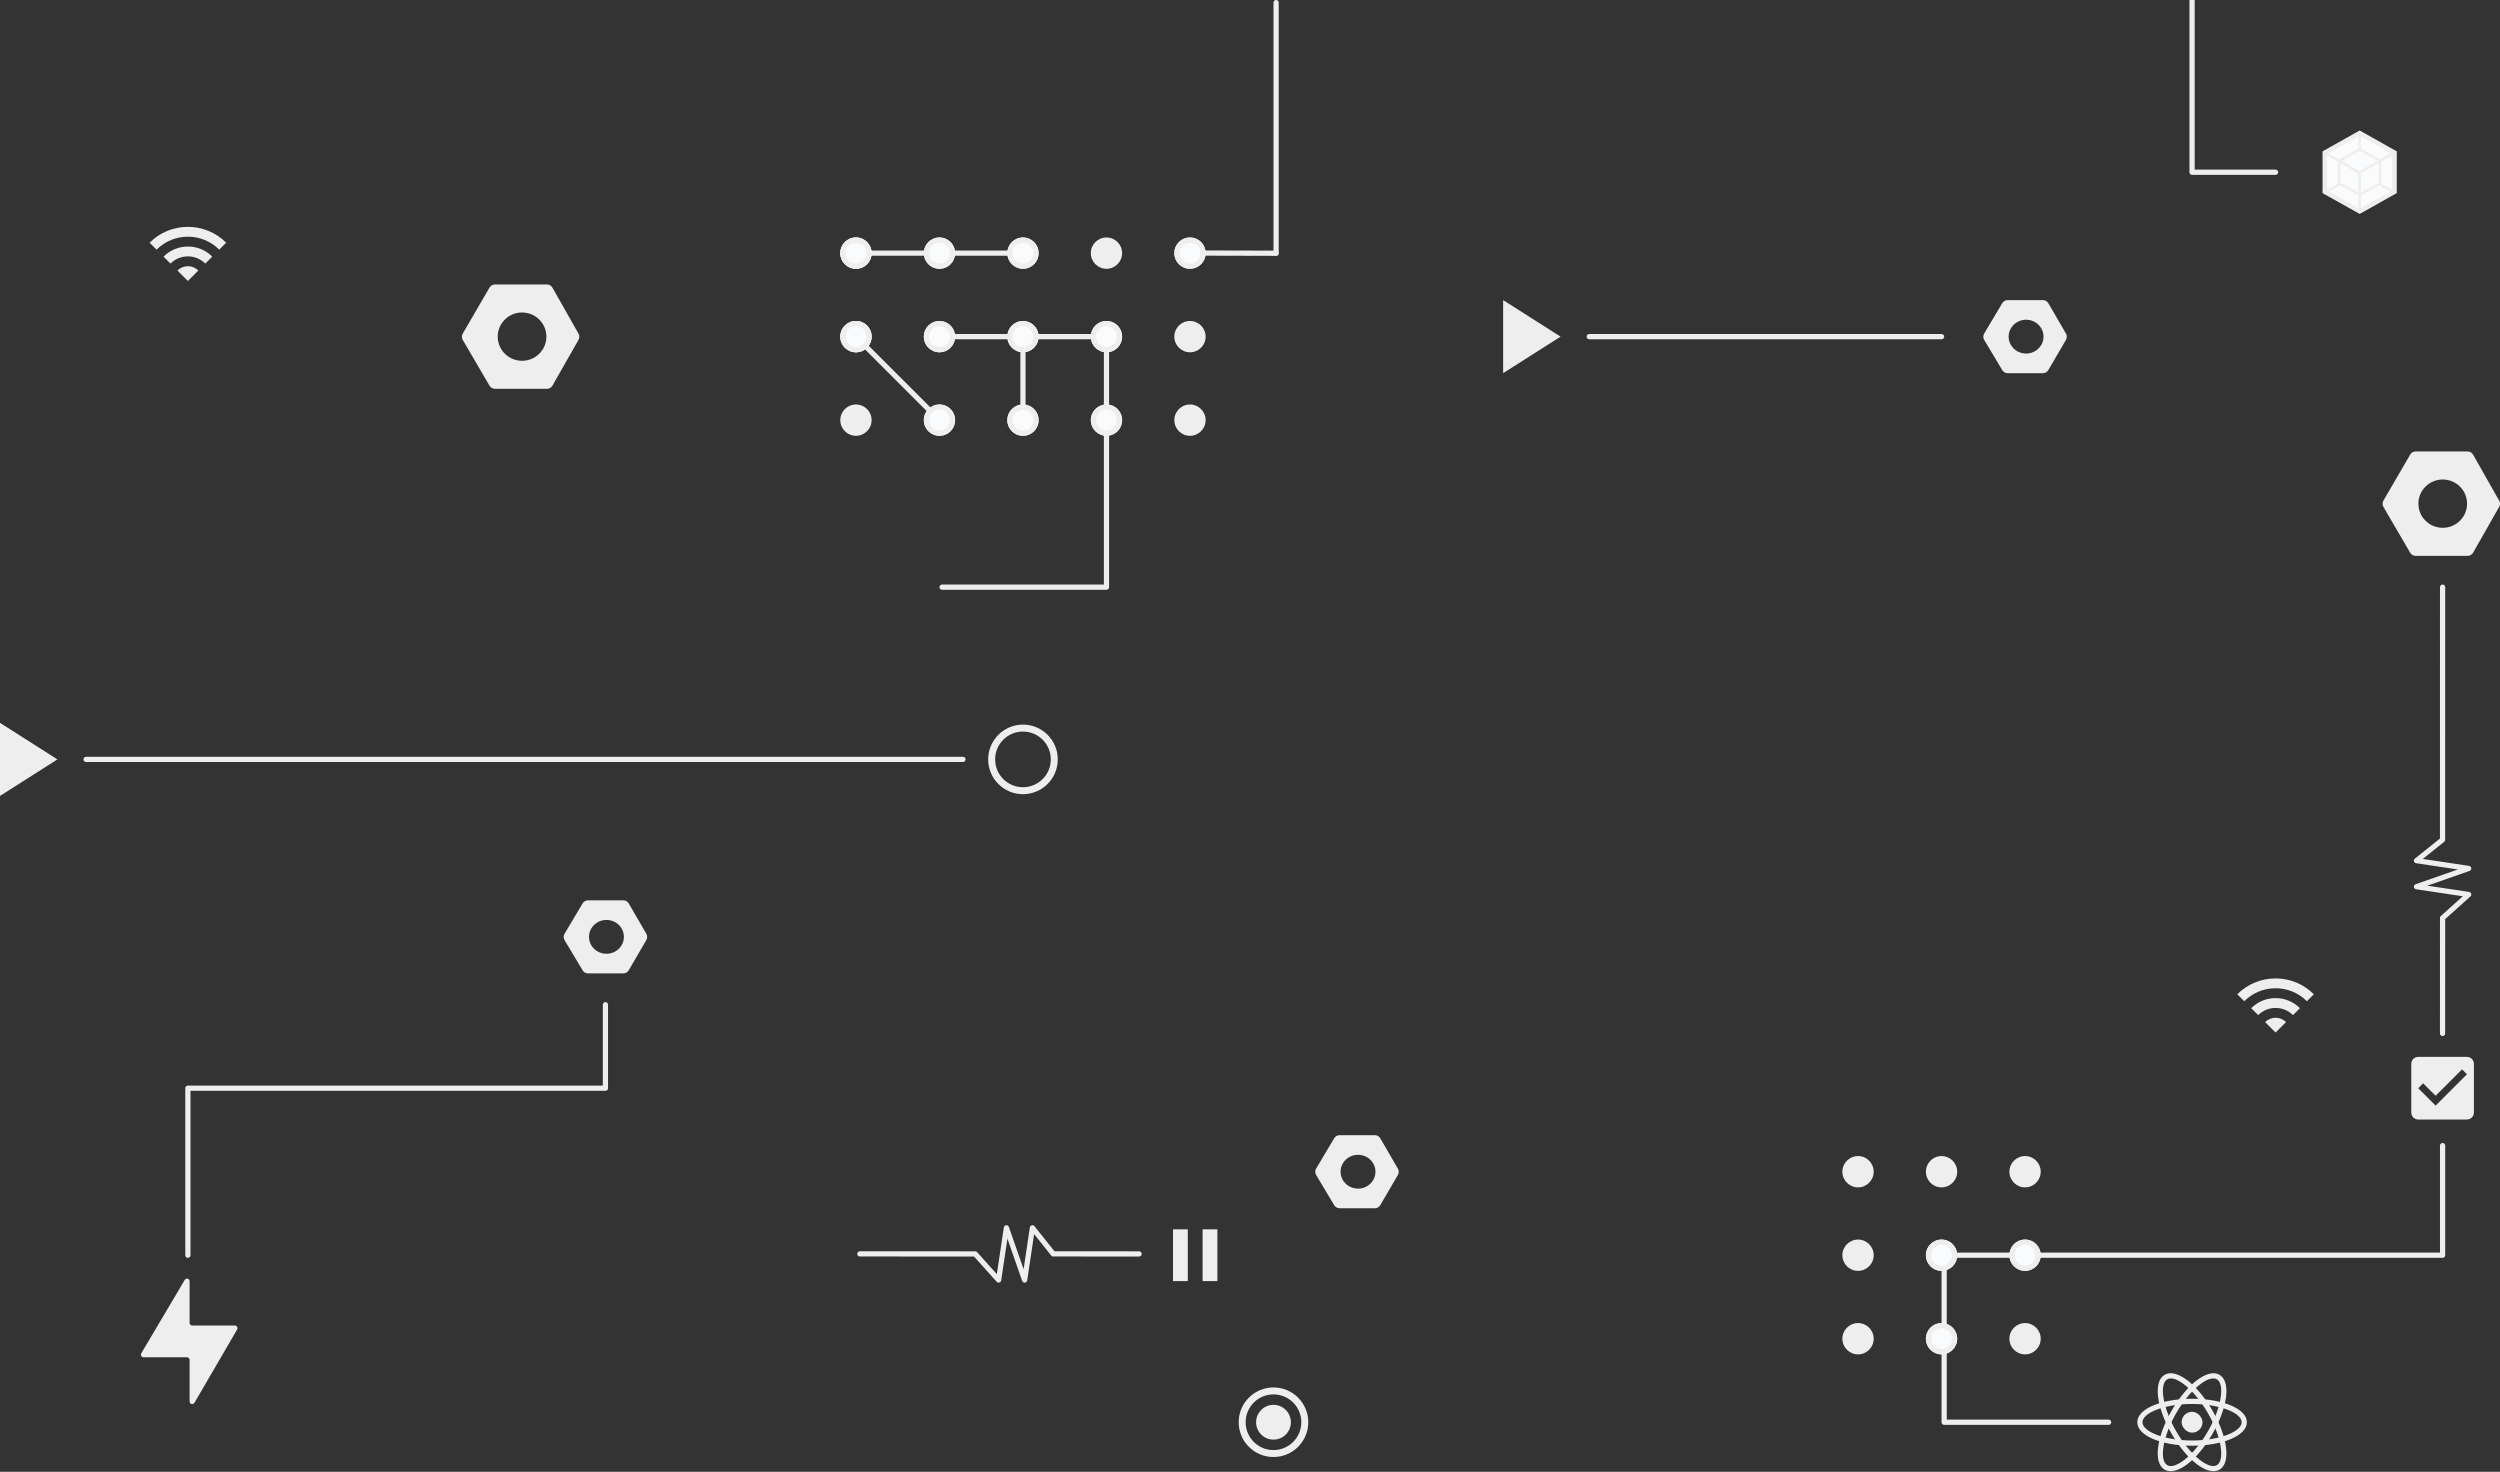 <svg xmlns="http://www.w3.org/2000/svg" xmlns:xlink="http://www.w3.org/1999/xlink" width="958" height="564" viewBox="0 0 958 564">
  <rect x="0" y="0" width="958" height="564" fill="#333333" stroke="none"/>
  <defs>
    <circle id="hero-a" cx="134" cy="6" r="6"/>
    <circle id="hero-b" cx="422" cy="422" r="6"/>
    <circle id="hero-c" cx="422" cy="390" r="6"/>
    <circle id="hero-d" cx="454" cy="390" r="6"/>
    <circle id="hero-e" cx="70" cy="6" r="6"/>
    <circle id="hero-f" cx="38" cy="6" r="6"/>
    <circle id="hero-g" cx="6" cy="6" r="6"/>
    <circle id="hero-h" cx="38" cy="70" r="6"/>
    <circle id="hero-i" cx="38" cy="38" r="6"/>
    <circle id="hero-j" cx="70" cy="38" r="6"/>
    <circle id="hero-k" cx="70" cy="70" r="6"/>
    <circle id="hero-l" cx="102" cy="70" r="6"/>
    <circle id="hero-m" cx="102" cy="38" r="6"/>
    <circle id="hero-n" cx="6" cy="38" r="6"/>
  </defs>
  <g fill="none" fill-rule="evenodd">
    <path fill="#EEE" fill-rule="nonzero" d="M857.333 381L860 383.667C866.627 377.04 877.373 377.04 884 383.667L886.667 381C878.573 372.907 865.44 372.907 857.333 381zM868 391.667L872 395.667 876 391.667C873.8 389.453 870.213 389.453 868 391.667zM862.667 386.333L865.333 389C869.013 385.32 874.987 385.32 878.667 389L881.333 386.333C876.187 381.187 867.827 381.187 862.667 386.333zM57.333 93L60 95.667C66.627 89.04 77.373 89.04 84 95.667L86.667 93C78.573 84.907 65.44 84.907 57.333 93zM68 103.667L72 107.667 76 103.667C73.8 101.453 70.213 101.453 68 103.667zM62.667 98.333L65.333 101C69.013 97.32 74.987 97.32 78.667 101L81.333 98.333C76.187 93.187 67.827 93.187 62.667 98.333zM488 538.333C484.32 538.333 481.333 541.32 481.333 545 481.333 548.68 484.32 551.667 488 551.667 491.68 551.667 494.667 548.68 494.667 545 494.667 541.32 491.68 538.333 488 538.333zM488 531.667C480.64 531.667 474.667 537.64 474.667 545 474.667 552.36 480.64 558.333 488 558.333 495.36 558.333 501.333 552.36 501.333 545 501.333 537.64 495.36 531.667 488 531.667zM488 555.667C482.107 555.667 477.333 550.893 477.333 545 477.333 539.107 482.107 534.333 488 534.333 493.893 534.333 498.667 539.107 498.667 545 498.667 550.893 493.893 555.667 488 555.667zM945.333 405L926.667 405C925.187 405 924 406.2 924 407.667L924 426.333C924 427.8 925.187 429 926.667 429L945.333 429C946.813 429 948 427.8 948 426.333L948 407.667C948 406.2 946.813 405 945.333 405zM933.333 423.667L926.667 417 928.547 415.12 933.333 419.893 943.453 409.773 945.333 411.667 933.333 423.667zM392 277.667C384.64 277.667 378.667 283.64 378.667 291 378.667 298.36 384.64 304.333 392 304.333 399.36 304.333 405.333 298.36 405.333 291 405.333 283.64 399.36 277.667 392 277.667zM392 301.667C386.107 301.667 381.333 296.893 381.333 291 381.333 285.107 386.107 280.333 392 280.333 397.893 280.333 402.667 285.107 402.667 291 402.667 296.893 397.893 301.667 392 301.667z"/>
    <path fill="#EEE" d="M72.657 490.962L72.657 506.956C72.657 507.508 73.105 507.956 73.657 507.956L90.005 507.956C90.558 507.956 91.005 508.403 91.005 508.956 91.005 509.132 90.958 509.306 90.87 509.459L74.521 537.541C74.243 538.019 73.631 538.18 73.154 537.903 72.846 537.723 72.657 537.394 72.657 537.038L72.657 521.099C72.657 520.547 72.209 520.099 71.657 520.099L54.995 520.099C54.442 520.099 53.995 519.652 53.995 519.099 53.995 518.92 54.043 518.744 54.134 518.59L70.796 490.453C71.078 489.978 71.691 489.821 72.166 490.102 72.47 490.282 72.657 490.609 72.657 490.962zM209.599 109C210.464 109 211.261 109.465 211.687 110.216L221.688 127.857C222.105 128.593 222.104 129.494 221.686 130.229L211.688 147.787C211.261 148.537 210.465 149 209.602 149L189.661 149C188.808 149 188.02 148.547 187.589 147.811L177.328 130.252C176.892 129.505 176.891 128.582 177.326 127.834L187.59 110.193C188.02 109.454 188.81 109 189.664 109L209.599 109zM200.054 138.254C205.205 138.254 209.382 134.111 209.382 129 209.382 123.889 205.205 119.746 200.054 119.746 194.902 119.746 190.725 123.889 190.725 129 190.725 134.111 194.902 138.254 200.054 138.254zM945.599 173C946.464 173 947.261 173.465 947.687 174.216L957.688 191.857C958.105 192.593 958.104 193.494 957.686 194.229L947.688 211.787C947.261 212.537 946.465 213 945.602 213L925.661 213C924.808 213 924.02 212.547 923.589 211.811L913.328 194.252C912.892 193.505 912.891 192.582 913.326 191.834L923.59 174.193C924.02 173.454 924.81 173 925.664 173L945.599 173zM936.054 202.254C941.205 202.254 945.382 198.111 945.382 193 945.382 187.889 941.205 183.746 936.054 183.746 930.902 183.746 926.725 187.889 926.725 193 926.725 198.111 930.902 202.254 936.054 202.254zM782.852 115C783.707 115 784.498 115.456 784.928 116.196L791.674 127.824C792.106 128.57 792.106 129.491 791.671 130.236L784.928 141.808C784.498 142.546 783.709 143 782.855 143L769.323 143C768.479 143 767.697 142.556 767.264 141.832L760.343 130.26C759.89 129.503 759.889 128.558 760.34 127.8L767.264 116.172C767.697 115.445 768.481 115 769.326 115L782.852 115zM776.394 135.478C780.084 135.478 783.076 132.577 783.076 129 783.076 125.423 780.084 122.522 776.394 122.522 772.703 122.522 769.711 125.423 769.711 129 769.711 132.577 772.703 135.478 776.394 135.478zM526.852 435C527.707 435 528.498 435.456 528.928 436.196L535.674 447.824C536.106 448.57 536.106 449.491 535.671 450.236L528.928 461.808C528.498 462.546 527.709 463 526.855 463L513.323 463C512.479 463 511.697 462.556 511.264 461.832L504.343 450.26C503.89 449.503 503.889 448.558 504.34 447.8L511.264 436.172C511.697 435.445 512.481 435 513.326 435L526.852 435zM520.394 455.478C524.084 455.478 527.076 452.577 527.076 449 527.076 445.423 524.084 442.522 520.394 442.522 516.703 442.522 513.711 445.423 513.711 449 513.711 452.577 516.703 455.478 520.394 455.478zM238.852 345C239.707 345 240.498 345.456 240.928 346.196L247.674 357.824C248.106 358.57 248.106 359.491 247.671 360.236L240.928 371.808C240.498 372.546 239.709 373 238.855 373L225.323 373C224.479 373 223.697 372.556 223.264 371.832L216.343 360.26C215.89 359.503 215.889 358.558 216.34 357.8L223.264 346.172C223.697 345.445 224.481 345 225.326 345L238.852 345zM232.394 365.478C236.084 365.478 239.076 362.577 239.076 359 239.076 355.423 236.084 352.522 232.394 352.522 228.703 352.522 225.711 355.423 225.711 359 225.711 362.577 228.703 365.478 232.394 365.478z"/>
    <path fill="#EEE" fill-rule="nonzero" d="M449.5,490.917 L455.167,490.917 L455.167,471.083 L449.5,471.083 L449.5,490.917 Z M460.833,471.083 L460.833,490.917 L466.5,490.917 L466.5,471.083 L460.833,471.083 Z"/>
    <polygon fill="#EEE" fill-rule="nonzero" points="576 115 576 143 598 129"/>
    <polygon fill="#EEE" fill-rule="nonzero" points="0 277 0 305 22 291"/>
    <g stroke="#EEE" stroke-linecap="round" stroke-linejoin="round" stroke-width="2" transform="translate(33)">
      <polyline points="199 385 199 417 39 417 39 481"/>
      <polyline points="328 225 391 225 391 160"/>
      <path d="M456,97 L456,1"/>
      <polyline points="902.986 396 903 351.755 913 342.773 893 339.778 913 332.792 893 329.798 902.986 321.813 903 225"/>
      <polyline points="349.986 534 350 489.806 360 480.834 340 477.843 360 470.865 340 467.874 349.986 459.899 350 427" transform="rotate(90 350 480.5)"/>
      <path d="M423 96.959L456 97.041M0 291L336 291M576 129L711 129"/>
      <polyline points="903 439 903 481 712 481 712 545 775.018 545"/>
      <polyline points="839 66 807 66 807 0"/>
      <path d="M294.5 97L328.5 97M325.5 97L359.5 97M326.5 129L360.5 129M295 129L327 161M356.5 129L390.5 129M391 161L391 129M359 161L359 129"/>
    </g>
    <g transform="translate(322 91)">
      <use fill="#FAFBFC" xlink:href="#hero-a"/>
      <circle cx="134" cy="6" r="5" stroke="#EEE" stroke-width="2"/>
      <use fill="#FAFBFC" xlink:href="#hero-b"/>
      <circle cx="422" cy="422" r="5" stroke="#EEE" stroke-width="2"/>
      <use fill="#FAFBFC" xlink:href="#hero-c"/>
      <circle cx="422" cy="390" r="5" stroke="#EEE" stroke-width="2"/>
      <use fill="#FAFBFC" xlink:href="#hero-d"/>
      <circle cx="454" cy="390" r="5" stroke="#EEE" stroke-width="2"/>
      <circle cx="6" cy="38" r="6" fill="#DDD"/>
      <circle cx="6" cy="6" r="6" fill="#DDD"/>
      <use fill="#FAFBFC" xlink:href="#hero-e"/>
      <circle cx="70" cy="6" r="5" stroke="#EEE" stroke-width="2"/>
      <use fill="#FAFBFC" xlink:href="#hero-f"/>
      <circle cx="38" cy="6" r="5" stroke="#EEE" stroke-width="2"/>
      <use fill="#FAFBFC" xlink:href="#hero-g"/>
      <circle cx="6" cy="6" r="5" stroke="#EEE" stroke-width="2"/>
      <use fill="#FAFBFC" xlink:href="#hero-h"/>
      <circle cx="38" cy="70" r="5" stroke="#EEE" stroke-width="2"/>
      <use fill="#FAFBFC" xlink:href="#hero-i"/>
      <circle cx="38" cy="38" r="5" stroke="#EEE" stroke-width="2"/>
      <use fill="#FAFBFC" xlink:href="#hero-j"/>
      <circle cx="70" cy="38" r="5" stroke="#EEE" stroke-width="2"/>
      <use fill="#FAFBFC" xlink:href="#hero-k"/>
      <circle cx="70" cy="70" r="5" stroke="#EEE" stroke-width="2"/>
      <use fill="#FAFBFC" xlink:href="#hero-l"/>
      <circle cx="102" cy="70" r="5" stroke="#EEE" stroke-width="2"/>
      <g>
        <use fill="#FAFBFC" xlink:href="#hero-m"/>
        <circle cx="102" cy="38" r="5" stroke="#EEE" stroke-width="2"/>
      </g>
      <g>
        <use fill="#FAFBFC" xlink:href="#hero-n"/>
        <circle cx="6" cy="38" r="5" stroke="#EEE" stroke-width="2"/>
      </g>
      <circle cx="6" cy="70" r="6" fill="#EEE"/>
      <circle cx="134" cy="70" r="6" fill="#EEE"/>
      <circle cx="102" cy="6" r="6" fill="#EEE"/>
      <circle cx="134" cy="38" r="6" fill="#EEE"/>
      <circle cx="390" cy="422" r="6" fill="#EEE"/>
      <circle cx="390" cy="358" r="6" fill="#EEE"/>
      <circle cx="390" cy="390" r="6" fill="#EEE"/>
      <circle cx="422" cy="358" r="6" fill="#EEE"/>
      <circle cx="454" cy="422" r="6" fill="#EEE"/>
      <circle cx="454" cy="358" r="6" fill="#EEE"/>
    </g>
    <g fill-rule="nonzero" transform="translate(890 50)">
      <polygon fill="#EEE" points="14.222 0 28.444 7.996 28.444 23.993 14.222 31.989 0 23.993 0 7.996"/>
      <path fill="#FAFBFC" d="M25.905 23.441L14.693 29.746 14.693 24.837 21.679 21.016 25.905 23.441zM26.673 22.751L26.673 9.567 22.572 11.923 22.572 20.398 26.673 22.751zM2.495 23.441L13.708 29.746 13.708 24.837 6.718 21.016 2.495 23.441zM1.727 22.751L1.727 9.567 5.829 11.923 5.829 20.398 1.727 22.751zM2.209 8.712L13.708 2.247 13.708 6.992 6.339 11.021 6.281 11.054C6.281 11.054 2.209 8.712 2.209 8.712zM26.192 8.712L14.693 2.247 14.693 6.992 22.061 11.017 22.12 11.05 26.192 8.712zM13.708 23.719L6.813 19.949 6.813 12.486 13.708 16.442 13.708 23.719zM14.693 23.719L21.587 19.953 21.587 12.486 14.693 16.442 14.693 23.719zM7.28 11.624L14.2 7.843 21.12 11.624 14.2 15.595 7.28 11.624z"/>
    </g>
    <g fill="#EEE" fill-rule="nonzero" transform="translate(819 526)">
      <path d="M30.5,35.454 C27.37,37.262 20.207,31.627 14.938,22.5 C9.668,13.373 8.368,4.353 11.5,2.546 C14.63,0.738 21.793,6.373 27.062,15.5 C32.332,24.627 33.632,33.647 30.5,35.454 Z M31.5,37.187 C36.022,34.577 34.57,24.505 28.794,14.5 C23.018,4.495 15.022,-1.797 10.5,0.813 C5.978,3.423 7.43,13.495 13.206,23.5 C18.982,33.505 26.978,39.797 31.5,37.187 Z"/>
      <path d="M0,19 C0,24.22 9.448,28 21,28 C32.552,28 42,24.22 42,19 C42,13.78 32.552,10 21,10 C9.448,10 0,13.78 0,19 Z M2,19 C2,15.384 10.46,12 21,12 C31.54,12 40,15.384 40,19 C40,22.616 31.54,26 21,26 C10.46,26 2,22.616 2,19 Z"/>
      <path d="M28.794,23.5 C34.57,13.495 36.022,3.424 31.5,0.813 C26.978,-1.797 18.982,4.495 13.206,14.5 C7.43,24.505 5.978,34.576 10.5,37.187 C15.022,39.797 23.018,33.505 28.794,23.5 Z M14.938,15.5 C20.208,6.373 27.368,0.738 30.5,2.546 C33.63,4.353 32.332,13.373 27.062,22.5 C21.792,31.627 14.632,37.262 11.5,35.454 C8.37,33.647 9.668,24.627 14.938,15.5 Z"/>
      <rect width="8" height="8" x="17" y="15" rx="4"/>
    </g>
  </g>
</svg>
